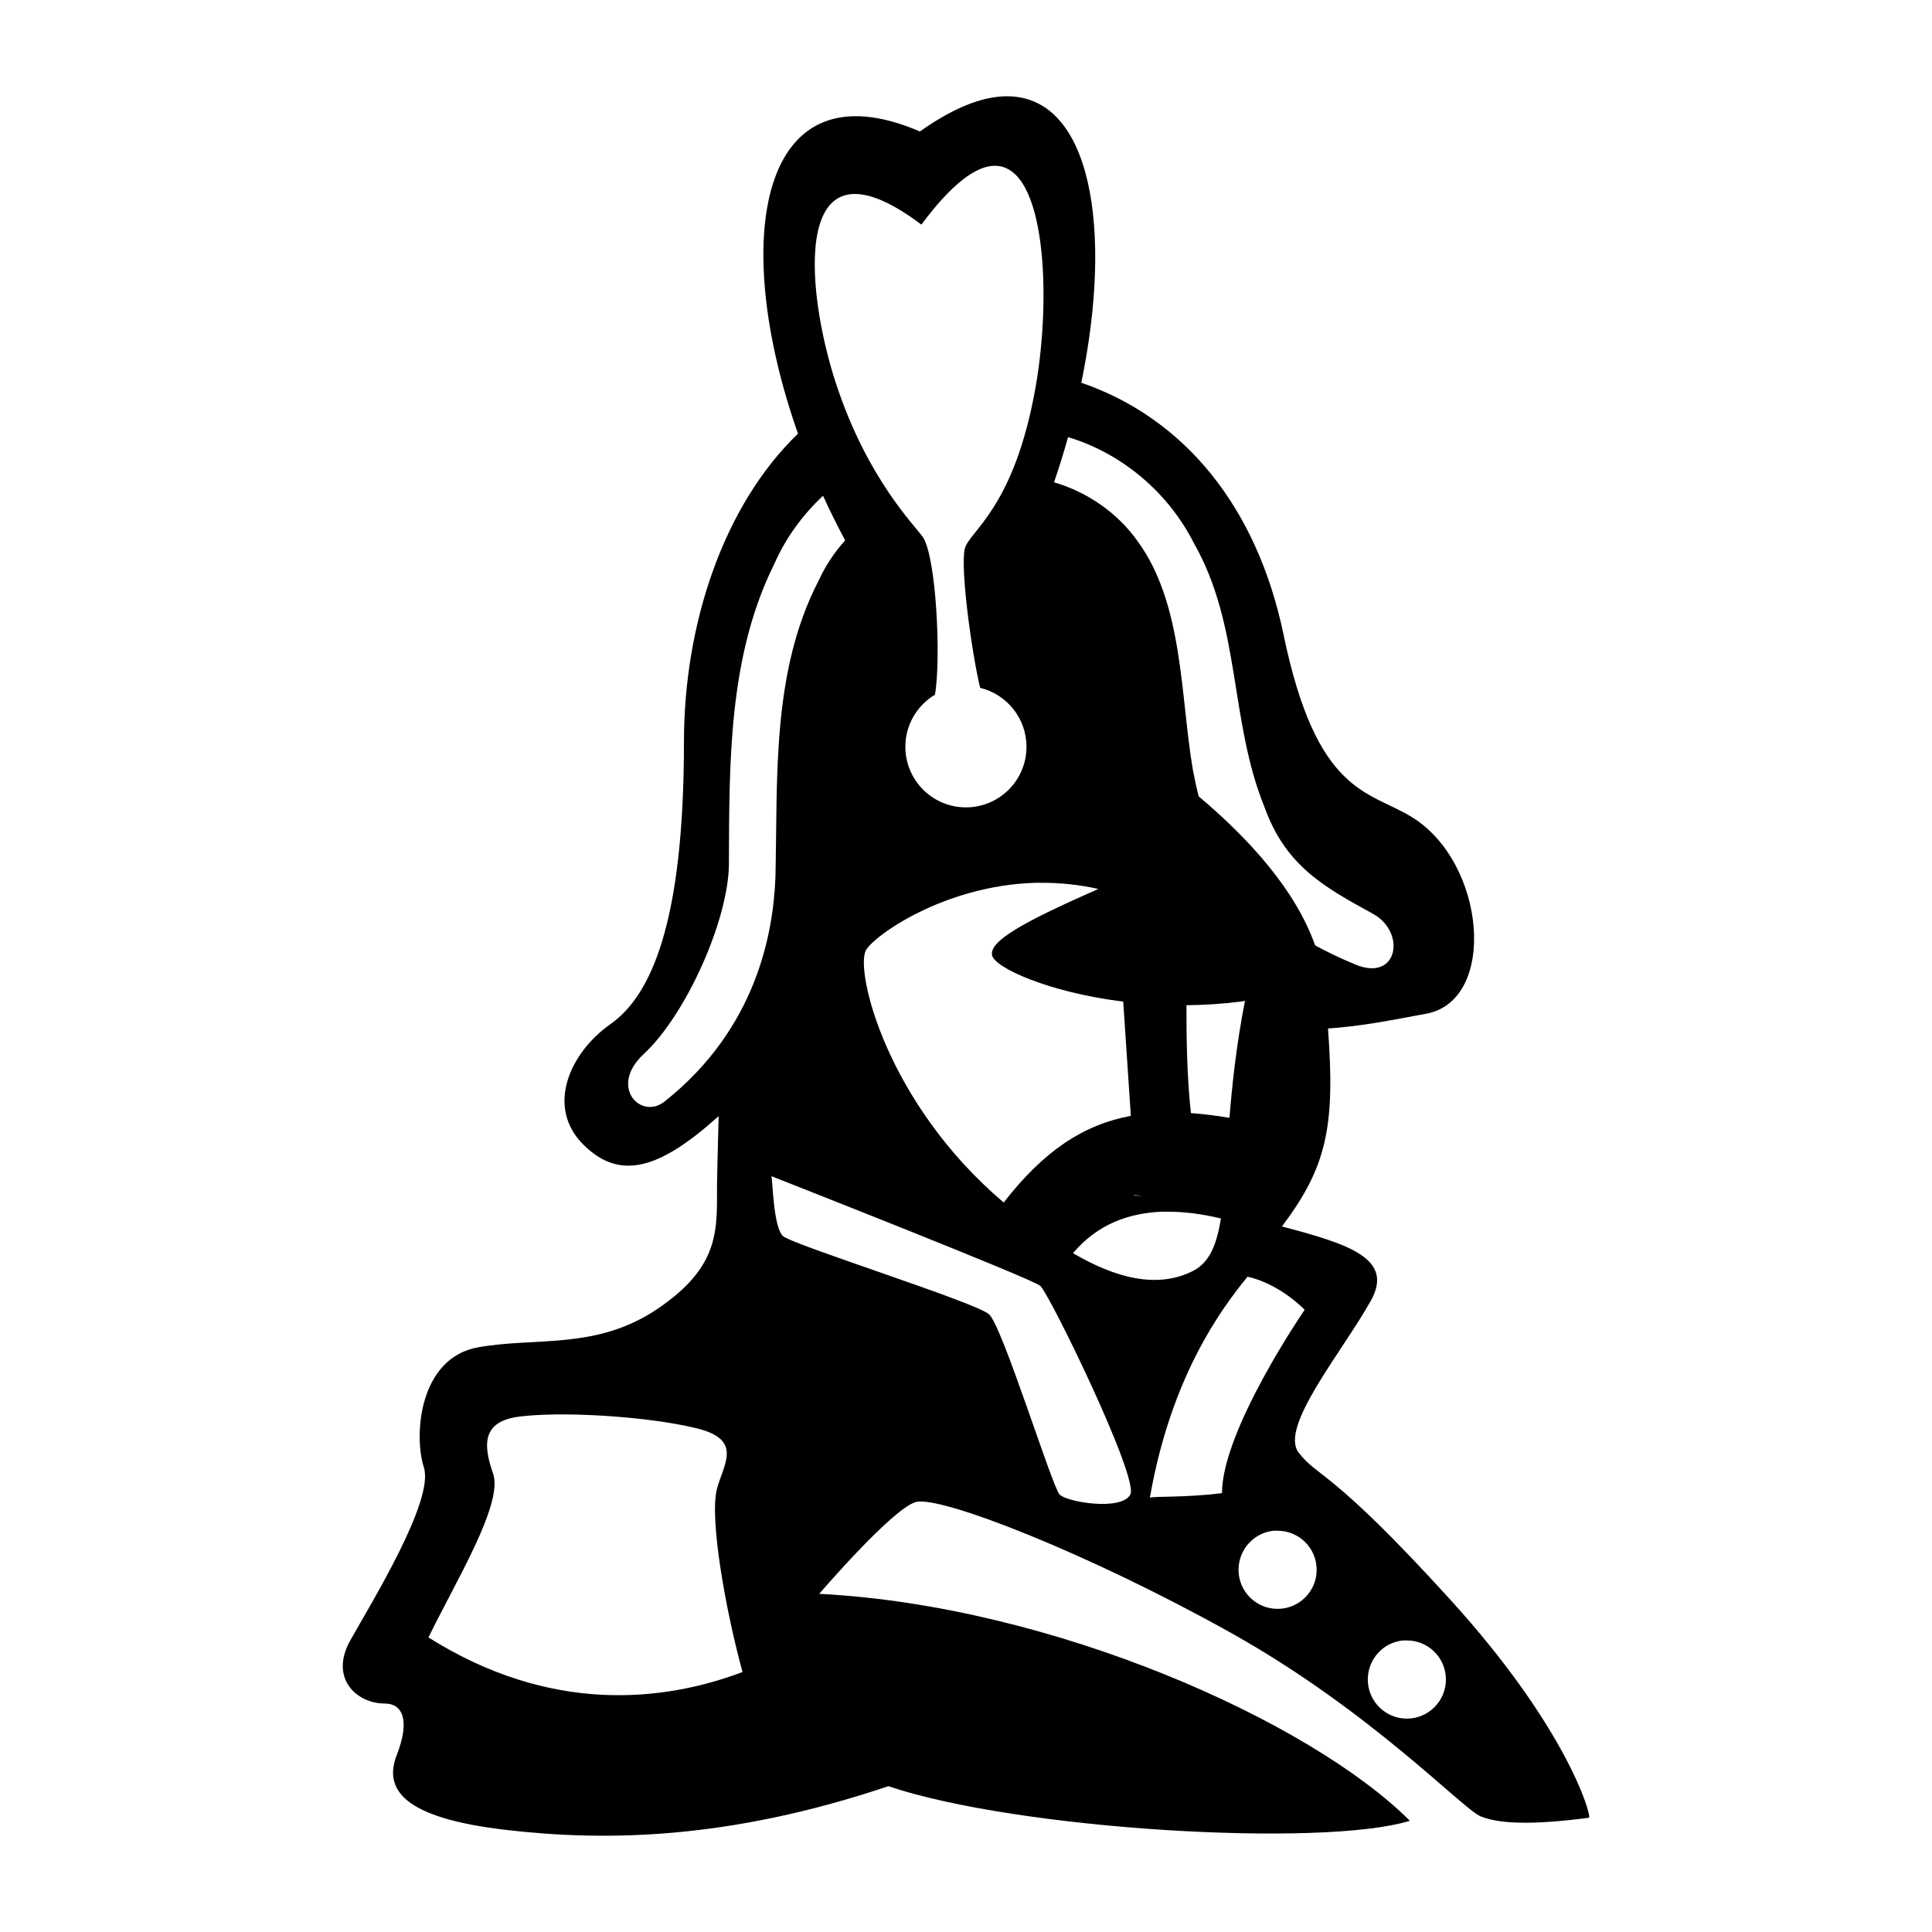 <?xml version="1.0" encoding="UTF-8" standalone="no"?>
<!-- Created with Inkscape (http://www.inkscape.org/) -->

<svg
   xmlns:dc="http://purl.org/dc/elements/1.1/"
   xmlns:cc="http://creativecommons.org/ns#"
   xmlns:rdf="http://www.w3.org/1999/02/22-rdf-syntax-ns#"
   xmlns:svg="http://www.w3.org/2000/svg"
   xmlns="http://www.w3.org/2000/svg"
   xmlns:sodipodi="http://sodipodi.sourceforge.net/DTD/sodipodi-0.dtd"
   xmlns:inkscape="http://www.inkscape.org/namespaces/inkscape"
   id="svg1376"
   sodipodi:version="0.32"
   inkscape:version="0.91 r13725"
   width="500"
   height="500"
   sodipodi:docname="9.svg"
   version="1.0">
  <defs
     id="defs1379" />
  <sodipodi:namedview
     inkscape:window-height="1008"
     inkscape:window-width="958"
     inkscape:pageshadow="2"
     inkscape:pageopacity="0.0"
     borderopacity="1.0"
     bordercolor="#666666"
     pagecolor="#ffffff"
     id="base"
     showguides="true"
     inkscape:guide-bbox="true"
     inkscape:zoom="0.5330295"
     inkscape:cx="-63.4658"
     inkscape:cy="343.71782"
     inkscape:window-x="953"
     inkscape:window-y="0"
     inkscape:current-layer="svg1376"
     showgrid="false"
     units="px"
     inkscape:window-maximized="0" />
  <path
     inkscape:connector-curvature="0"
     style="opacity:1;fill:#000000;fill-opacity:1;fill-rule:evenodd;stroke:none;stroke-width:1px;stroke-linecap:butt;stroke-linejoin:miter;stroke-opacity:1"
     d="m 260.072,24.919 c -6.101,0.169 -13.418,3.018 -21.997,9.106 -41.698,-17.913 -49.264,28.008 -31.552,78.207 -19.295,18.577 -29.514,49.307 -29.514,79.711 0,47.065 -8.557,65.737 -19.059,73.127 -10.502,7.39 -16.74,21.396 -7.016,31.121 9.621,9.621 19.952,6.224 35.06,-7.344 -0.205,7.616 -0.432,16.097 -0.432,17.833 0,11.669 0.776,21.007 -15.171,31.898 -15.948,10.891 -31.502,7.386 -46.672,10.109 -15.17,2.723 -16.737,22.563 -14.014,31.12 2.723,8.557 -13.614,35.013 -19.059,44.737 -5.446,9.724 1.56,16.329 8.951,16.329 4.553,0 6.611,4.29 3.11,13.236 -3.501,8.946 1.56,16.328 28.01,19.44 25.534,3.004 57.565,2.719 99.185,-11.284 33.451,11.28 112.41,15.952 134.971,8.951 -25.672,-25.672 -92.176,-55.621 -152.855,-58.733 0,0 18.659,-21.78 24.883,-23.725 6.224,-1.945 45.506,13.607 81.68,33.833 36.174,20.226 59.906,45.522 64.574,47.467 4.668,1.945 13.229,2.325 28.01,0.38 10e-4,0.001 0.016,0.015 0.017,0.017 0.001,7e-5 0.016,5e-5 0.017,0 10e-4,-10e-5 0.014,-4e-5 0.017,0 10e-4,9e-5 0.015,-10e-5 0.017,0 0.005,-0.005 0.015,-0.015 0.017,-0.017 0.629,-0.844 -5.849,-23.374 -35.872,-56.401 -31.118,-34.229 -34.237,-31.506 -39.294,-38.119 -5.057,-6.612 11.289,-26.051 18.679,-39.276 6.033,-10.795 -5.303,-14.603 -22.999,-19.232 11.573,-15.395 13.817,-25.727 11.923,-51.234 8.307,-0.603 14.193,-1.715 25.47,-3.836 18.432,-3.467 15.463,-39.19 -3.888,-50.957 -11.162,-6.788 -24.516,-5.839 -33.073,-47.07 -6.84,-32.958 -25.505,-56.018 -52.357,-65.265 8.303,-40.149 2.42,-74.121 -19.18,-74.129 -0.194,-8.2e-5 -0.391,-0.006 -0.588,0 z m -2.886,17.988 c 0.113,-0.005 0.217,-3.3e-4 0.328,0 13.116,0.038 14.645,33.688 10.506,57.23 -5.554,31.593 -17.266,37.342 -18.334,41.886 -1.189,5.059 1.753,26.707 3.974,35.993 6.88,1.657 11.992,7.871 11.992,15.258 0,8.654 -7.019,15.673 -15.673,15.673 -8.654,2e-5 -15.673,-7.019 -15.673,-15.673 0,-5.726 3.067,-10.742 7.655,-13.478 1.604,-9 0.389,-35.513 -3.11,-40.763 -1.945,-2.917 -14.295,-14.877 -22.463,-39.674 -8.168,-24.797 -11.774,-66.707 22.066,-41.229 7.87,-10.594 14.029,-15.034 18.731,-15.223 z m 19.232,70.224 c 13.913,4.167 25.924,14.335 32.503,27.336 12.301,21.486 9.195,45.898 18.316,68.375 5.412,15.017 14.96,20.485 28.027,27.613 8.731,4.762 6.567,17.751 -4.475,13.167 -3.81,-1.581 -7.281,-3.225 -10.437,-4.959 -5.026,-14.24 -16.947,-27.478 -30.136,-38.568 -0.569,-2.223 -1.064,-4.519 -1.503,-6.877 -3.267,-19.102 -2.4,-42.797 -14.256,-59.096 -5.232,-7.407 -13.024,-12.756 -21.669,-15.31 1.332,-3.901 2.543,-7.809 3.629,-11.681 z m -63.416,15.171 c 1.764,3.871 3.673,7.723 5.72,11.543 -2.755,3.071 -5.085,6.539 -6.843,10.385 -12.226,23.58 -10.599,50.97 -11.197,76.79 -0.538,13.939 -4.631,39.029 -28.753,58.094 -6.051,4.783 -14.494,-3.849 -5.322,-12.338 10.85,-10.042 21.785,-34.376 22.031,-48.867 0.112,-26.239 -0.211,-53.882 11.716,-77.896 2.982,-6.796 7.345,-12.748 12.649,-17.712 z m 54.932,100.17 c 0.094,-0.002 0.183,0.002 0.276,0 0.094,-0.002 0.182,0.002 0.276,0 0.095,-0.002 0.182,0.001 0.276,0 0.191,-0.004 0.378,0.001 0.57,0 4.785,-0.039 9.779,0.434 14.912,1.59 -20.04,8.814 -28.105,13.534 -27.509,17.107 0.53,3.182 14.437,9.624 33.954,12.044 l 1.97,29.565 c -12.481,2.331 -22.722,9.301 -32.9,22.429 -0.099,-0.084 -0.195,-0.158 -0.294,-0.242 -30.056,-25.658 -38.129,-59.508 -35.406,-64.954 1.794,-3.588 20.002,-16.839 43.873,-17.539 z m 54.258,30.568 c -2.213,11.362 -3.3,21.472 -4.009,30.257 -3.487,-0.595 -6.8,-1.003 -9.97,-1.227 -0.99,-8.661 -1.191,-19.556 -1.158,-27.924 4.495,-0.038 9.129,-0.318 13.858,-0.916 0.442,-0.056 0.869,-0.121 1.279,-0.19 z M 199.577,304.33 c 0.001,0 0.015,-5e-5 0.017,0 0.001,-6e-5 0.015,1.4e-4 0.017,0 0.001,10e-4 0.016,0.016 0.017,0.017 0,0.001 1.6e-4,0.015 0,0.017 -0.004,-0.001 -0.069,-0.017 -0.069,-0.017 0.001,-10e-4 0.015,-0.015 0.017,-0.017 z m 0.069,0.069 c 1.008,0.396 67.234,26.426 69.55,28.356 2.334,1.945 25.661,49.772 23.327,54.05 -2.334,4.279 -16.337,1.945 -18.282,0 -1.945,-1.945 -14.781,-43.56 -18.282,-46.672 -3.501,-3.112 -50.567,-17.883 -53.29,-20.217 -2.531,-2.17 -2.699,-14.429 -3.024,-15.517 z m 93.966,4.821 2.177,0.449 c -0.81,-0.124 -1.638,-0.256 -2.471,-0.38 l 0.294,-0.069 z m 7.033,4.372 c 0.067,-0.002 0.14,0.002 0.207,0 0.068,-0.002 0.14,0.002 0.207,0 0.069,-0.002 0.139,10e-4 0.207,0 0.069,-0.001 0.138,10e-4 0.207,0 0.14,-0.002 0.274,10e-4 0.415,0 4.685,-0.051 9.467,0.644 14.083,1.745 -1.081,6.81 -2.961,11.367 -7.102,13.513 -9.356,4.848 -20.331,1.821 -31.172,-4.527 6.244,-7.449 14.404,-10.392 22.947,-10.731 z m 22.222,16.813 c 8.557,1.945 14.774,8.571 14.774,8.571 0,10e-6 -21.392,31.113 -21.392,47.45 -9.335,1.167 -17.106,0.769 -18.662,1.158 5.446,-31.118 18.279,-48.621 25.28,-57.178 z m -179.483,35.648 c 0.001,-0.002 0.016,10e-4 0.017,0 0.001,9e-5 0.016,-4e-5 0.017,0 0.006,4e-5 0.029,-1.6e-4 0.035,0 10e-4,-9e-5 0.016,-1e-5 0.017,0 0.001,9e-5 0.014,2e-5 0.017,0 0.001,-9e-5 0.016,-1e-5 0.017,0 0.001,4e-5 0.016,4e-5 0.017,0 0.002,-9e-5 0.015,-1e-5 0.017,0 0.006,2.8e-4 0.028,1.3e-4 0.035,0 0.004,4e-5 0.015,4e-5 0.017,0 0.015,2e-5 0.037,-1.6e-4 0.052,0 0.004,-5e-5 0.014,1.5e-4 0.017,0 0.035,-0.001 0.069,10e-4 0.104,0 0.138,-0.004 0.275,10e-4 0.415,0 11.658,-0.093 26.825,1.272 36.322,3.646 11.753,2.938 6.785,9.167 5.063,15.552 -2.07,7.673 2.322,31.908 6.601,47.467 -20.615,7.779 -49.776,10.887 -81.283,-8.951 7.001,-14.392 19.449,-34.625 16.727,-42.404 -2.723,-7.779 -2.726,-13.607 6.998,-14.774 2.463,-0.296 5.451,-0.472 8.743,-0.518 0.004,6e-5 0.015,1.9e-4 0.017,0 0.001,8e-5 0.016,-1e-5 0.017,0 10e-4,-0.001 -0.001,-0.015 0,-0.017 z m 186.187,30.101 c 0.02,-0.002 0.032,0.002 0.052,0 0.002,-10e-5 0.015,-3e-5 0.017,0 0.006,3.6e-4 0.028,2.3e-4 0.035,0 0.017,-5.1e-4 0.053,4.3e-4 0.069,0 0.017,-4.7e-4 0.053,4.1e-4 0.069,0 0.017,-4.5e-4 0.052,3.7e-4 0.069,0 0.015,-10e-4 0.037,-4.1e-4 0.052,0 0.02,5.5e-4 0.049,0.001 0.069,0 0.042,-0.002 0.079,0.002 0.121,0 0.172,-0.008 0.344,0 0.518,0 5.583,1e-5 10.109,4.526 10.109,10.109 0,5.582 -4.526,10.109 -10.109,10.109 -5.582,-1e-5 -10.109,-4.526 -10.109,-10.109 0,-5.221 3.958,-9.571 9.037,-10.109 z m 33.557,28.39 c 0.02,-10e-4 0.049,0.001 0.069,0 0.017,-4.8e-4 0.053,4e-4 0.069,0 0.017,-4.4e-4 0.052,3.8e-4 0.069,0 0.015,-10e-4 0.037,-4.1e-4 0.052,0 0.02,5.6e-4 0.049,0.001 0.069,0 0.042,-0.002 0.079,0.002 0.121,0 0.042,-0.002 0.079,0.001 0.121,0 0.13,-0.005 0.267,0 0.397,0 5.583,-10e-6 10.109,4.526 10.109,10.109 0,5.582 -4.526,10.126 -10.109,10.126 -5.582,1e-5 -10.109,-4.543 -10.109,-10.126 0,-5.263 4.003,-9.629 9.141,-10.109 z"
     id="path2192" />
</svg>
